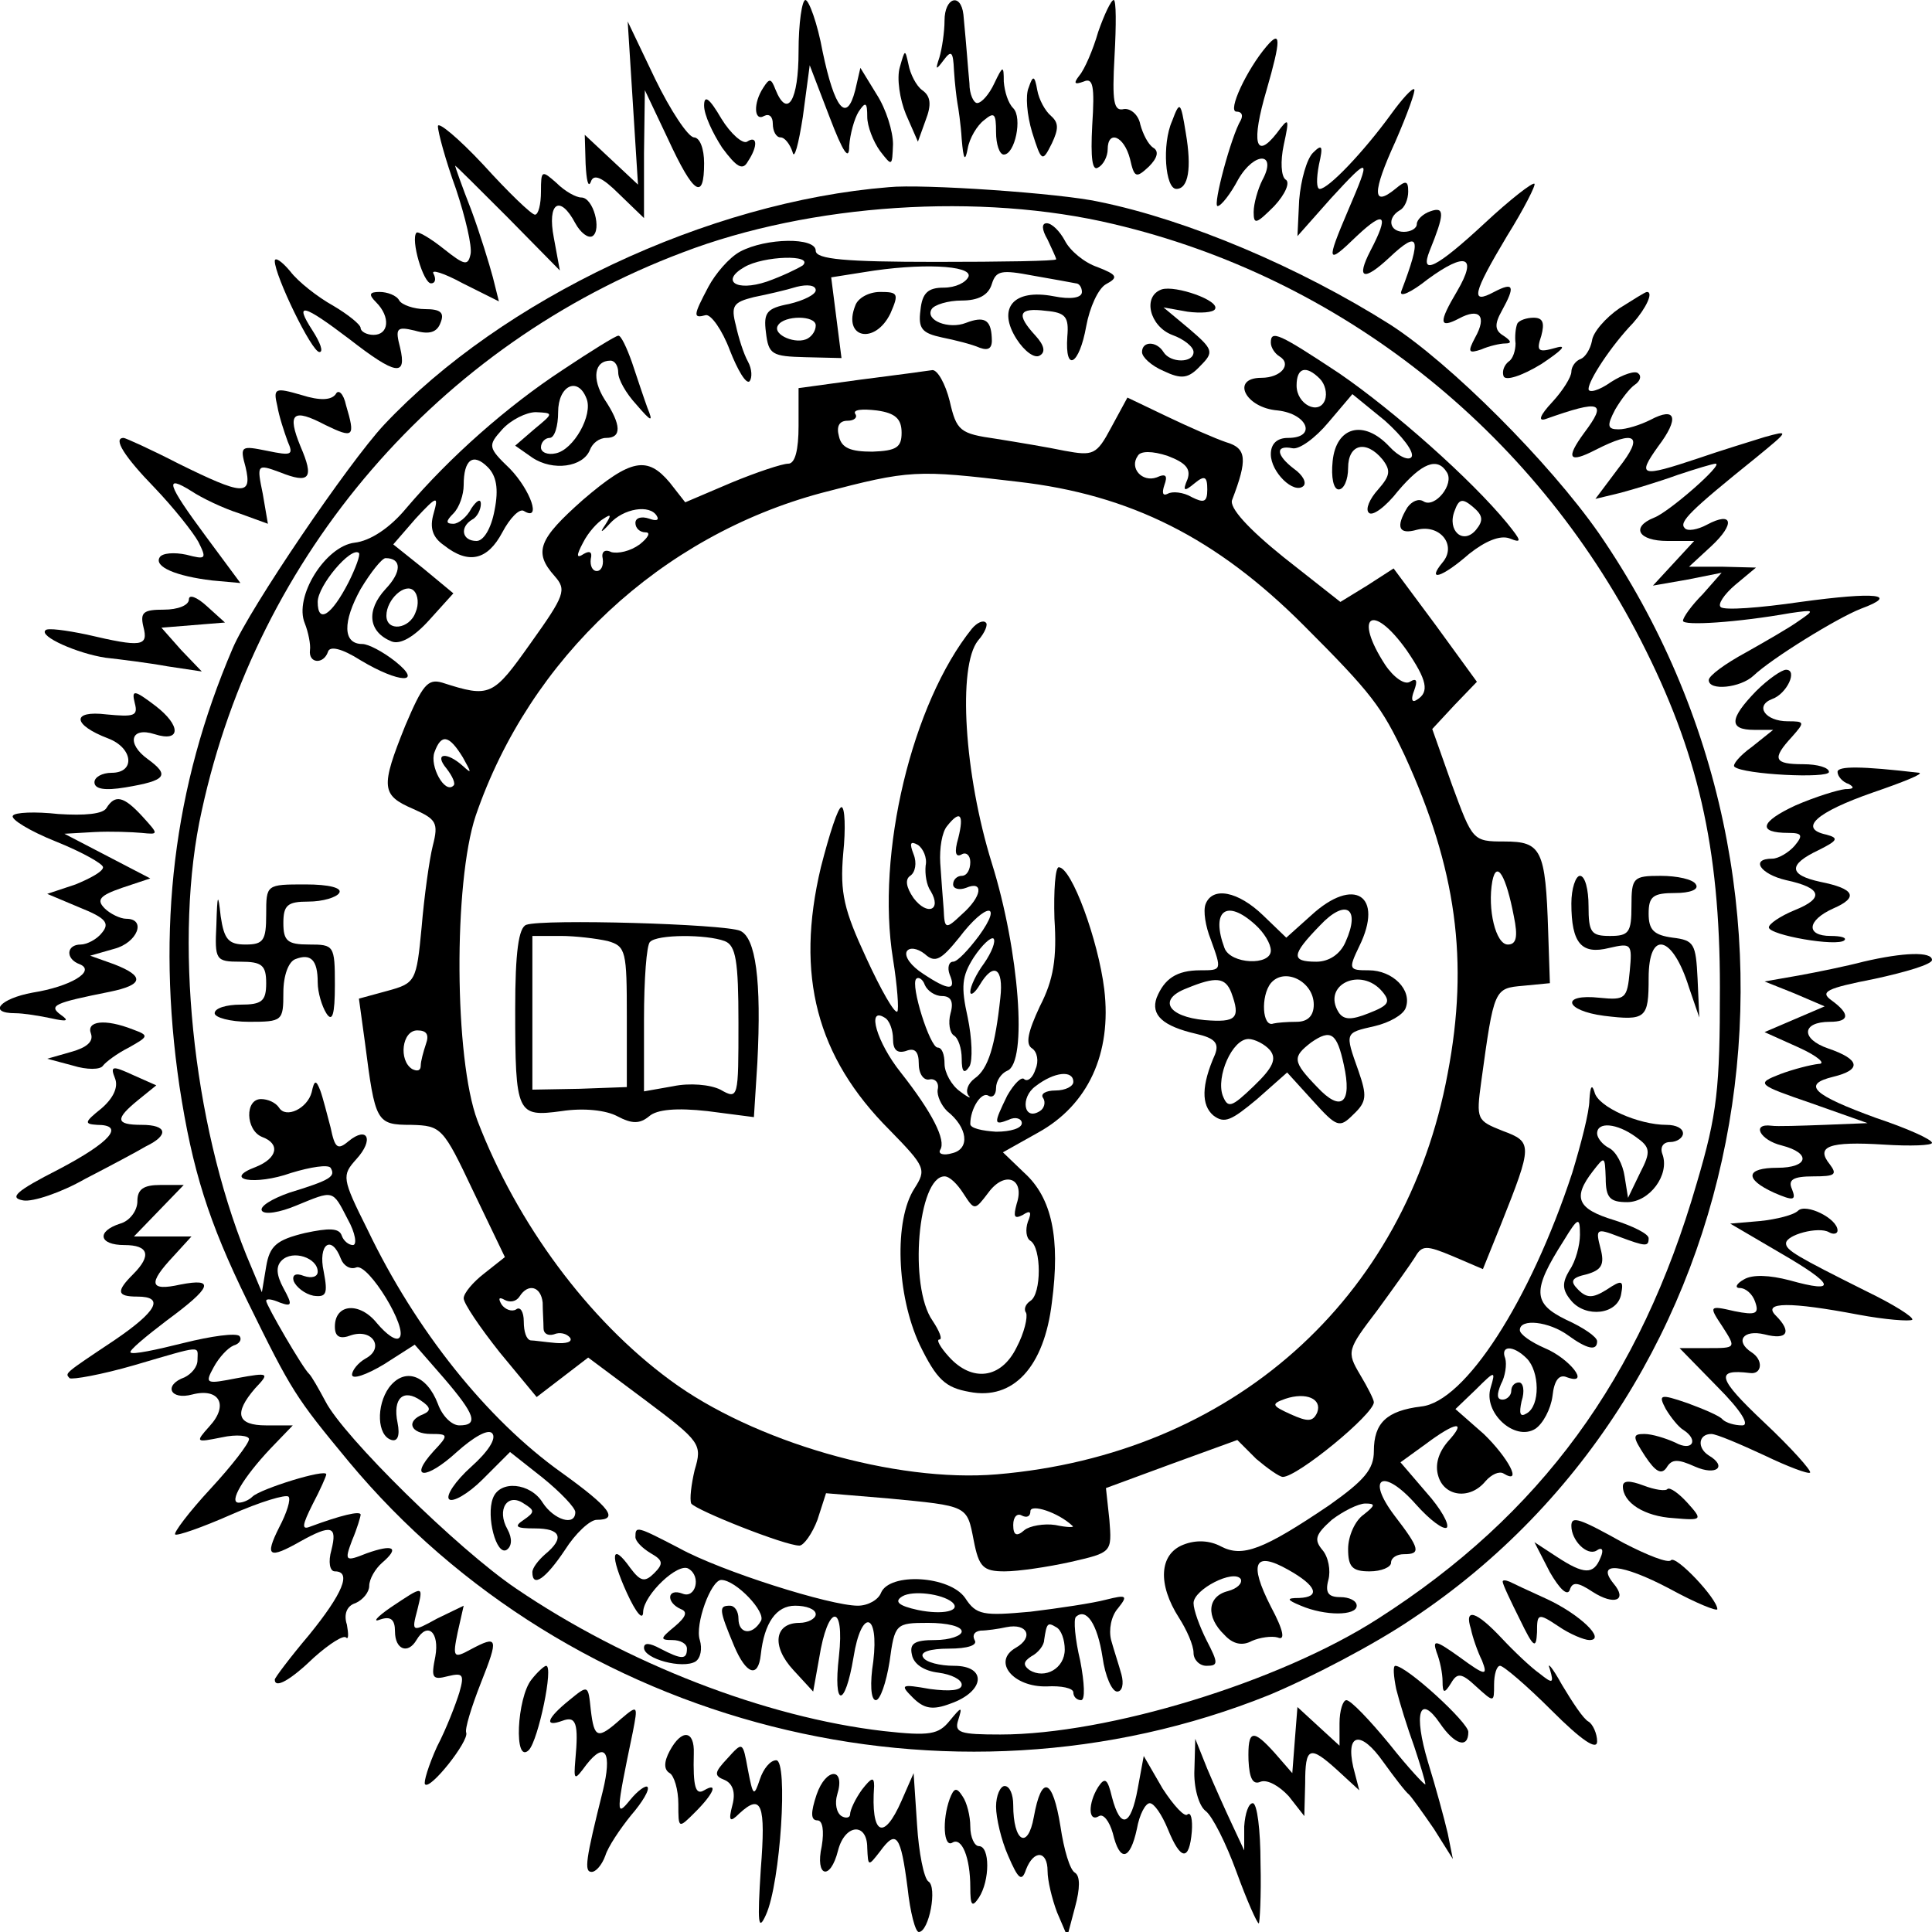 <?xml version="1.0" standalone="no"?>
<!DOCTYPE svg PUBLIC "-//W3C//DTD SVG 20010904//EN"
 "http://www.w3.org/TR/2001/REC-SVG-20010904/DTD/svg10.dtd">
<svg version="1.0" xmlns="http://www.w3.org/2000/svg"
 width="225pt" height="225pt" viewBox="0 0 225 225"
 preserveAspectRatio="xMidYMid meet">
<g transform="translate(0,225) scale(0.1,-0.1)"
fill="#000000" stroke="none">
<path d="M930 2190 c0 -57 -13 -79 -27 -44 -5 13 -7 13 -14 2 -12 -18 -11 -40
1 -33 6 3 10 -1 10 -9 0 -9 4 -16 9 -16 5 0 11 -8 14 -17 2 -10 7 9 12 41 l8
60 23 -60 c16 -42 23 -52 23 -34 1 14 6 32 11 40 8 12 10 11 10 -6 0 -11 7
-29 15 -40 14 -18 14 -18 15 8 0 15 -8 41 -19 58 l-19 31 -6 -26 c-10 -39 -24
-22 -38 45 -6 33 -16 60 -20 60 -4 0 -8 -27 -8 -60z"/>
<path d="M1100 2226 c0 -13 -3 -33 -6 -43 -5 -15 -4 -15 5 -3 9 12 11 10 12
-12 1 -16 3 -32 4 -38 1 -5 4 -25 5 -42 2 -24 4 -27 7 -11 2 12 11 27 19 33
12 10 14 8 14 -14 0 -14 4 -26 9 -26 13 0 22 43 11 54 -6 6 -10 19 -11 31 0
19 -1 19 -11 -2 -6 -13 -15 -23 -20 -23 -4 0 -9 10 -9 23 -2 21 -3 38 -7 80
-3 26 -22 20 -22 -7z"/>
<path d="M1279 2213 c-6 -21 -16 -44 -22 -51 -7 -9 -6 -11 5 -7 11 5 13 -5 10
-51 -2 -38 0 -54 7 -49 6 3 11 13 11 21 0 23 19 16 26 -11 5 -22 7 -23 22 -9
10 10 12 18 5 22 -6 4 -12 16 -15 27 -2 11 -11 19 -19 18 -12 -3 -14 8 -11 62
2 36 2 65 -1 65 -3 0 -11 -17 -18 -37z"/>
<path d="M737 2130 l6 -95 -31 29 -31 29 1 -34 c1 -19 3 -28 6 -21 3 10 13 6
33 -14 l29 -28 0 75 1 74 27 -57 c30 -65 42 -72 42 -28 0 17 -5 30 -12 30 -7
1 -27 31 -45 68 l-32 67 6 -95z"/>
<path d="M1475 2196 c-23 -27 -46 -76 -35 -76 6 0 8 -4 5 -10 -11 -18 -33
-100 -27 -100 4 0 15 14 24 31 19 33 46 32 28 -1 -5 -10 -10 -27 -10 -37 0
-15 3 -14 24 7 13 14 19 28 13 31 -5 4 -6 21 -2 40 7 32 6 33 -8 14 -25 -32
-30 -11 -12 50 17 59 17 71 0 51z"/>
<path d="M1048 2172 c-4 -13 0 -38 7 -55 l14 -32 9 25 c7 18 6 28 -4 35 -7 5
-14 19 -16 30 -4 18 -4 18 -10 -3z"/>
<path d="M1198 2148 c-4 -9 -2 -32 4 -52 11 -35 12 -35 23 -13 8 17 8 24 -1
32 -7 6 -14 19 -16 30 -3 17 -5 18 -10 3z"/>
<path d="M1620 2117 c-32 -44 -73 -87 -83 -87 -4 0 -4 12 -1 28 5 22 4 25 -7
14 -7 -7 -14 -31 -16 -55 l-2 -42 39 44 c46 50 47 49 20 -14 -26 -61 -25 -64
10 -30 33 31 38 25 16 -17 -17 -33 -8 -36 22 -8 35 33 38 24 14 -39 -3 -8 11
-2 31 14 44 32 58 27 34 -14 -22 -37 -21 -44 2 -32 24 13 33 3 19 -22 -9 -17
-8 -19 7 -14 9 4 22 7 28 7 8 0 7 3 -2 9 -10 6 -11 13 -2 29 16 29 14 34 -9
22 -28 -15 -25 -2 15 65 20 32 34 60 32 61 -2 2 -28 -18 -58 -46 -56 -52 -76
-62 -64 -32 17 42 18 52 1 46 -9 -3 -16 -10 -16 -15 0 -5 -7 -9 -15 -9 -17 0
-20 16 -5 25 6 3 10 13 10 22 0 13 -3 13 -15 3 -27 -22 -27 -4 0 55 14 32 24
60 22 61 -2 2 -14 -11 -27 -29z"/>
<path d="M820 2127 c0 -11 10 -32 21 -49 17 -23 24 -27 30 -16 12 18 11 31 -1
23 -5 -3 -19 9 -30 27 -14 24 -20 28 -20 15z"/>
<path d="M1365 2109 c-12 -27 -8 -79 5 -79 14 0 18 24 11 65 -6 37 -7 38 -16
14z"/>
<path d="M510 2103 c0 -7 9 -40 21 -73 11 -33 19 -67 17 -76 -3 -14 -7 -13
-31 6 -15 12 -30 21 -32 19 -7 -8 8 -59 17 -59 5 0 6 5 3 11 -4 6 12 1 34 -11
l42 -21 -7 28 c-4 15 -15 51 -25 78 -11 28 -19 51 -19 52 0 1 27 -26 61 -60
l61 -62 -7 38 c-8 41 7 51 25 17 6 -11 15 -18 20 -15 11 7 1 45 -13 45 -6 0
-19 7 -29 17 -17 15 -18 15 -18 -10 0 -15 -3 -27 -7 -27 -4 0 -31 26 -60 58
-29 31 -53 51 -53 45z"/>
<path d="M1035 2032 c-211 -17 -450 -130 -588 -277 -41 -44 -156 -213 -176
-260 -69 -161 -89 -326 -62 -510 15 -98 34 -158 79 -250 52 -106 56 -112 118
-187 258 -310 699 -422 1072 -272 48 20 123 59 167 89 406 270 505 846 217
1264 -58 83 -173 198 -243 243 -106 67 -236 122 -339 143 -45 10 -206 21 -245
17z m262 -43 c263 -62 488 -239 614 -485 66 -129 92 -240 92 -404 0 -118 -3
-147 -27 -228 -66 -228 -182 -386 -371 -507 -115 -74 -315 -135 -440 -135 -47
0 -54 2 -49 17 5 16 4 16 -10 -1 -13 -16 -23 -18 -77 -12 -138 16 -300 79
-428 166 -68 46 -201 177 -222 218 -8 15 -16 29 -19 32 -7 6 -50 80 -50 85 0
3 7 2 16 -2 14 -5 15 -3 4 17 -8 15 -9 25 -2 32 13 13 42 3 42 -13 0 -6 -7 -8
-16 -5 -10 4 -14 1 -12 -6 3 -7 13 -15 23 -17 15 -2 17 2 12 28 -7 32 9 44 20
15 3 -8 11 -13 18 -10 14 5 61 -72 50 -82 -4 -4 -15 4 -26 17 -20 25 -49 23
-49 -4 0 -12 6 -15 19 -10 25 8 39 -15 17 -27 -9 -5 -16 -14 -16 -19 0 -6 17
0 37 12 l36 23 34 -39 c36 -42 41 -55 18 -55 -9 0 -20 11 -25 25 -13 34 -39
43 -57 19 -15 -21 -14 -56 3 -61 7 -2 10 5 7 20 -6 29 7 40 27 26 12 -8 12
-12 3 -16 -21 -8 -15 -23 9 -23 20 0 21 -1 3 -20 -30 -33 -9 -34 27 -1 19 17
36 27 41 22 6 -6 -5 -22 -24 -39 -19 -17 -30 -34 -26 -38 4 -4 22 6 39 23 l32
32 38 -30 c21 -17 38 -35 38 -40 0 -17 -25 -9 -38 11 -14 23 -50 27 -58 5 -8
-21 4 -67 16 -60 6 4 7 13 1 24 -13 23 0 43 19 30 13 -8 13 -10 0 -19 -12 -8
-9 -10 13 -10 30 0 35 -11 12 -30 -8 -7 -15 -16 -15 -21 0 -19 16 -7 38 26 12
19 29 35 37 35 26 0 16 14 -41 55 -87 62 -170 166 -226 283 -30 60 -30 63 -13
82 21 23 13 39 -9 21 -13 -11 -16 -8 -21 16 -4 15 -9 35 -12 43 -5 13 -7 12
-10 -2 -5 -19 -30 -31 -38 -18 -4 6 -13 10 -21 10 -19 0 -18 -36 1 -44 22 -8
18 -25 -7 -35 -40 -15 -1 -22 41 -7 23 7 43 10 46 6 6 -10 1 -14 -48 -29 -20
-7 -35 -16 -32 -21 3 -5 21 -2 40 6 44 18 42 19 60 -16 9 -16 11 -30 6 -30 -5
0 -11 5 -13 11 -3 9 -15 9 -43 3 -33 -8 -41 -15 -45 -39 l-5 -30 -18 43 c-63
156 -85 371 -52 518 65 299 276 543 560 650 149 57 347 70 502 33z"/>
<path d="M1220 1971 c5 -11 10 -21 10 -23 0 -2 -63 -3 -140 -3 -105 0 -140 3
-140 13 0 16 -58 15 -88 -1 -13 -7 -29 -26 -37 -41 -18 -34 -18 -37 -3 -33 6
1 19 -17 28 -41 9 -23 19 -40 23 -36 3 4 3 14 -2 23 -5 9 -11 28 -14 42 -6 23
-3 27 21 33 15 3 37 8 50 12 12 3 22 2 22 -4 0 -5 -14 -12 -31 -16 -26 -5 -30
-10 -27 -33 3 -26 7 -28 46 -29 l42 -1 -6 47 -6 47 38 6 c66 11 126 8 122 -5
-3 -7 -15 -13 -29 -13 -18 0 -25 -6 -27 -26 -3 -22 2 -27 25 -32 15 -3 35 -8
44 -12 11 -4 15 0 14 12 -1 21 -9 25 -30 17 -20 -8 -48 3 -40 16 3 5 19 10 35
10 19 0 31 6 35 19 5 16 11 17 48 10 23 -4 45 -8 50 -9 4 0 7 -5 7 -10 0 -7
-13 -9 -33 -5 -47 9 -66 -14 -43 -50 9 -14 21 -23 27 -19 7 4 5 12 -5 23 -23
25 -20 33 12 29 23 -2 27 -7 25 -30 -3 -43 14 -33 22 12 4 22 14 44 23 49 15
8 13 11 -10 20 -15 5 -32 19 -38 31 -6 11 -15 20 -21 20 -6 0 -6 -7 1 -19z
m-285 -30 c-6 -4 -25 -13 -42 -19 -36 -12 -54 1 -26 17 22 13 81 15 68 2z m15
-70 c0 -6 -4 -12 -9 -15 -13 -8 -42 4 -35 15 7 12 44 12 44 0z"/>
<path d="M1353 1913 c-23 -8 -14 -43 12 -53 14 -5 25 -14 25 -20 0 -13 -27
-13 -35 0 -8 13 -25 13 -25 0 0 -6 11 -16 25 -22 21 -10 29 -9 43 6 16 16 15
19 -13 43 l-30 25 28 -5 c15 -2 30 -1 32 3 6 10 -46 28 -62 23z"/>
<path d="M996 1894 c-15 -38 23 -46 41 -9 10 23 9 25 -12 25 -13 0 -26 -7 -29
-16z"/>
<path d="M655 1819 c-64 -42 -131 -101 -182 -161 -19 -23 -42 -38 -60 -40 -34
-4 -71 -63 -58 -94 4 -10 7 -25 6 -31 -2 -16 16 -17 21 -2 2 7 16 4 38 -10 45
-27 74 -28 40 -1 -14 11 -31 20 -38 20 -23 0 -23 26 -2 64 12 20 25 36 29 36
19 0 19 -16 0 -36 -23 -25 -20 -50 7 -61 10 -4 26 5 44 25 l28 31 -35 29 -35
28 26 30 c25 27 27 27 21 6 -5 -17 -1 -28 12 -37 29 -23 51 -17 68 15 9 17 20
28 25 25 21 -13 8 24 -16 49 -26 25 -26 27 -9 46 10 11 28 20 39 20 21 -1 21
-1 -2 -20 l-22 -19 20 -14 c24 -16 59 -11 67 9 3 8 11 14 19 14 18 0 18 15 -2
45 -15 24 -12 45 7 45 5 0 9 -6 9 -14 0 -8 9 -24 21 -37 18 -21 20 -21 13 -4
-4 11 -12 35 -18 53 -6 17 -13 32 -16 31 -3 0 -32 -18 -65 -40z m28 -33 c8
-19 -15 -60 -36 -64 -9 -2 -17 1 -17 7 0 6 5 11 10 11 6 0 10 14 10 30 0 31
23 42 33 16z m-107 -130 c-4 -22 -13 -36 -21 -36 -17 0 -20 16 -5 25 6 3 10
12 10 18 0 7 -5 4 -11 -5 -5 -10 -15 -18 -21 -18 -9 0 -9 3 0 12 7 7 12 22 12
33 0 30 11 38 28 21 10 -10 13 -25 8 -50z m-170 -84 c-20 -39 -36 -49 -36 -23
0 19 39 65 48 57 2 -2 -4 -18 -12 -34z m78 -35 c-7 -20 -34 -23 -34 -4 0 19
22 39 32 29 5 -5 6 -16 2 -25z"/>
<path d="M1480 1851 c0 -6 5 -13 10 -16 15 -9 2 -25 -21 -25 -36 0 -19 -35 19
-38 35 -4 46 -32 12 -32 -13 0 -20 -7 -20 -19 0 -21 27 -47 38 -37 4 4 -1 13
-11 20 -21 16 -22 28 -2 24 8 -2 27 12 42 30 l28 33 38 -31 c20 -18 34 -36 31
-42 -3 -5 -15 0 -26 12 -30 32 -62 23 -66 -17 -2 -19 1 -33 7 -33 6 0 11 11
11 25 0 28 21 33 40 10 10 -13 9 -19 -5 -35 -10 -11 -15 -23 -11 -27 4 -5 20
7 34 25 28 33 46 40 57 22 9 -14 -14 -42 -27 -34 -6 4 -14 0 -19 -7 -14 -23
-10 -32 11 -26 27 7 47 -18 30 -38 -19 -23 -1 -18 31 10 19 15 36 22 47 18 15
-6 14 -3 -3 18 -42 51 -131 130 -195 174 -71 47 -80 51 -80 36z m57 -42 c6 -6
9 -17 6 -25 -7 -18 -33 -5 -33 17 0 21 11 24 27 8z m182 -176 c-15 -18 -34 -1
-25 22 5 14 9 15 21 5 12 -10 13 -16 4 -27z"/>
<path d="M1003 1808 l-73 -10 0 -44 c0 -28 -4 -44 -12 -44 -7 0 -37 -10 -66
-22 l-54 -23 -18 23 c-26 31 -45 28 -101 -20 -52 -46 -58 -61 -33 -89 14 -16
12 -22 -28 -78 -44 -62 -47 -64 -103 -46 -17 5 -23 -3 -43 -50 -29 -72 -28
-81 9 -97 27 -12 30 -16 23 -43 -4 -16 -10 -59 -13 -95 -6 -63 -7 -65 -40 -74
l-33 -9 7 -51 c12 -93 13 -96 54 -96 35 -1 37 -3 72 -77 l37 -77 -24 -19 c-13
-10 -24 -23 -24 -29 0 -6 19 -34 42 -63 l43 -52 30 23 30 23 67 -50 c64 -48
66 -51 57 -81 -4 -17 -6 -34 -4 -39 6 -8 109 -49 126 -49 5 0 15 14 21 30 l10
31 72 -6 c94 -9 92 -8 100 -49 6 -31 11 -36 36 -36 16 0 50 5 77 11 48 11 48
11 45 49 l-4 37 76 28 77 28 22 -22 c13 -11 27 -21 31 -21 17 0 106 73 106 87
0 3 -7 17 -16 32 -16 27 -15 29 20 75 19 26 39 54 44 62 8 14 13 14 44 1 l35
-15 21 52 c37 93 37 96 2 109 -30 12 -31 13 -25 57 15 109 15 109 49 112 l31
3 -2 60 c-3 96 -8 105 -51 105 -37 0 -37 1 -61 66 l-23 65 26 28 26 27 -48 66
-49 66 -31 -20 -31 -19 -66 52 c-41 33 -64 58 -60 67 18 47 17 60 -7 67 -12 4
-44 18 -69 30 l-46 22 -19 -35 c-17 -32 -21 -33 -54 -27 -19 4 -55 10 -80 14
-42 6 -46 9 -54 44 -5 20 -14 36 -20 36 -6 -1 -44 -6 -83 -11z m47 -62 c0 -17
-6 -21 -34 -22 -25 0 -36 4 -39 18 -3 11 0 18 10 18 8 0 12 4 9 8 -3 5 8 6 25
4 22 -3 29 -10 29 -26z m333 -54 c-6 -14 -4 -15 8 -5 12 10 15 8 15 -7 0 -15
-4 -16 -18 -9 -10 6 -23 7 -28 4 -6 -3 -7 1 -4 10 4 11 2 14 -9 9 -17 -6 -32
11 -22 25 3 6 17 6 35 0 21 -8 27 -15 23 -27z m-198 -3 c132 -15 232 -66 333
-167 80 -80 91 -95 118 -152 60 -131 75 -239 50 -370 -49 -264 -252 -444 -525
-467 -118 -10 -284 38 -381 110 -95 70 -178 182 -224 302 -27 72 -28 277 -2
355 63 184 216 326 403 376 103 27 110 27 228 13z m-420 -40 c3 -5 -1 -6 -9
-3 -9 3 -16 1 -16 -5 0 -6 5 -11 12 -11 6 0 3 -6 -7 -14 -11 -8 -25 -11 -33
-9 -8 4 -12 0 -10 -8 1 -8 -2 -14 -7 -14 -5 0 -8 6 -7 14 2 8 -1 10 -8 6 -9
-6 -9 -2 -1 13 6 12 17 24 24 28 9 6 9 4 2 -7 -7 -10 -5 -10 5 1 16 18 47 23
55 9z m873 -156 c24 -35 27 -49 12 -58 -6 -4 -7 1 -3 11 4 11 3 15 -5 10 -6
-4 -19 5 -29 20 -37 57 -15 73 25 17z m-1099 -125 c10 -18 11 -20 0 -10 -19
17 -34 15 -19 -3 7 -9 11 -18 8 -20 -10 -10 -28 23 -22 39 8 22 17 20 33 -6z
m1224 -185 c5 -24 3 -33 -7 -33 -14 0 -24 41 -18 74 5 25 16 6 25 -41z m-1267
-149 c-3 -9 -6 -20 -6 -25 0 -6 -4 -7 -10 -4 -16 10 -12 45 6 45 11 0 14 -5
10 -16z m136 -301 c0 -10 1 -23 1 -30 0 -6 5 -9 12 -7 7 3 15 1 19 -4 3 -5 -5
-7 -17 -6 -12 1 -25 3 -29 3 -5 1 -8 10 -8 22 0 11 -4 18 -9 14 -5 -3 -13 0
-17 6 -4 7 -3 9 4 5 6 -3 13 -2 17 4 10 16 25 12 27 -7z m902 -128 c-5 -11
-11 -11 -31 -2 -22 10 -23 12 -6 18 24 8 43 0 37 -16z m-285 -132 c3 -2 -6 -2
-20 1 -13 2 -30 -1 -36 -6 -9 -8 -13 -6 -13 6 0 10 5 14 10 11 6 -3 10 -1 10
5 0 9 32 -1 49 -17z"/>
<path d="M1132 1518 c-70 -87 -112 -262 -92 -385 5 -31 7 -59 5 -61 -3 -3 -19
25 -36 62 -26 56 -31 76 -27 122 3 29 2 54 -2 54 -4 0 -14 -31 -24 -70 -30
-126 -5 -221 80 -306 42 -43 43 -46 29 -68 -24 -37 -21 -124 6 -182 20 -41 30
-50 58 -55 51 -10 87 29 96 104 10 75 0 122 -32 151 l-25 24 41 23 c58 32 86
92 77 167 -7 57 -38 142 -53 142 -4 0 -6 -27 -5 -60 3 -46 -1 -71 -17 -102
-14 -30 -17 -44 -9 -49 6 -4 8 -15 4 -24 -3 -10 -9 -15 -13 -12 -3 4 -12 -5
-20 -19 -16 -33 -16 -35 2 -28 8 4 15 1 15 -4 0 -6 -13 -10 -30 -10 -16 1 -30
4 -30 9 0 18 13 38 21 33 5 -3 9 1 9 9 0 8 6 17 13 20 24 9 14 140 -18 242
-32 103 -40 229 -16 259 8 9 12 19 9 21 -3 3 -10 0 -16 -7z m-16 -244 c-5 -17
-3 -23 4 -19 5 3 10 -1 10 -9 0 -9 -4 -16 -10 -16 -5 0 -10 -4 -10 -10 0 -5 7
-7 15 -4 21 9 19 -10 -5 -31 -19 -18 -20 -17 -21 6 -1 13 -3 38 -4 54 -1 17 2
36 8 43 15 19 20 14 13 -14z m-38 -32 c-1 -10 1 -23 6 -30 13 -22 -4 -29 -20
-8 -9 13 -10 22 -4 26 6 4 8 15 4 25 -5 13 -4 16 5 11 6 -4 11 -15 9 -24z m62
-82 c-12 -16 -25 -30 -30 -30 -5 0 -7 -7 -4 -15 8 -19 -1 -19 -31 1 -14 9 -22
20 -19 26 3 5 12 4 21 -3 12 -11 19 -7 40 19 31 41 52 42 23 2z m6 -32 c-9
-12 -16 -27 -16 -33 0 -5 5 -2 11 8 16 27 28 20 24 -15 -6 -56 -14 -83 -30
-94 -8 -6 -11 -15 -7 -20 4 -4 -1 -2 -10 5 -10 7 -18 22 -18 32 0 11 -3 19 -8
19 -9 0 -32 73 -25 80 3 3 8 -1 10 -7 3 -7 12 -13 20 -13 10 0 14 -6 10 -20
-3 -11 -1 -23 4 -26 5 -3 9 -15 9 -27 0 -16 3 -18 9 -9 4 7 3 33 -2 57 -8 36
-7 48 7 70 10 15 20 24 23 22 3 -3 -2 -16 -11 -29z m-106 -88 c0 -13 5 -17 15
-14 10 4 15 0 15 -15 0 -12 6 -20 13 -18 6 1 11 -4 9 -12 -1 -7 4 -18 11 -25
24 -19 27 -44 6 -49 -10 -3 -17 -1 -14 4 7 11 -9 43 -46 90 -28 35 -40 77 -19
64 6 -3 10 -15 10 -25z m210 -50 c0 -5 -9 -10 -21 -10 -11 0 -18 -4 -14 -9 3
-5 1 -12 -4 -15 -19 -12 -23 16 -5 29 22 17 44 19 44 5z m-128 -130 c13 -20
13 -20 29 1 19 26 43 17 33 -13 -4 -15 -3 -18 7 -13 9 6 11 4 6 -8 -3 -9 -2
-19 3 -22 13 -8 13 -62 0 -70 -6 -4 -8 -10 -5 -14 2 -5 -2 -23 -11 -40 -18
-37 -52 -41 -79 -11 -10 11 -15 20 -11 20 4 0 0 10 -8 22 -28 40 -17 168 14
168 6 0 15 -9 22 -20z"/>
<path d="M1404 1197 c-3 -8 0 -26 6 -41 13 -36 13 -36 -12 -36 -28 0 -42 -10
-51 -32 -7 -20 7 -33 46 -42 22 -5 27 -11 22 -24 -16 -36 -16 -59 -2 -71 13
-10 21 -6 51 19 l35 31 30 -33 c28 -31 31 -32 47 -16 16 15 16 22 6 51 -16 45
-16 44 19 52 17 4 33 13 36 21 8 21 -15 44 -43 44 -23 0 -24 1 -11 28 29 59
-6 82 -56 36 l-29 -26 -27 26 c-29 28 -59 34 -67 13z m163 -44 c-6 -14 -19
-23 -34 -23 -30 0 -29 8 4 42 30 32 48 21 30 -19z m-105 20 c10 -9 18 -22 18
-30 0 -18 -47 -16 -54 3 -16 43 2 58 36 27z m68 -93 c0 -13 -7 -20 -20 -20
-11 0 -23 -1 -27 -2 -13 -5 -15 32 -3 47 16 19 50 2 50 -25z m-96 14 c11 -30
6 -35 -31 -32 -43 4 -55 24 -21 37 34 14 45 13 52 -5z m176 1 c10 -12 7 -16
-16 -25 -20 -8 -29 -8 -35 1 -20 32 26 54 51 24z m-45 -85 c10 -45 -3 -56 -31
-26 -29 30 -29 35 -7 52 23 16 30 11 38 -26z m-86 17 c8 -10 4 -20 -19 -42
-26 -25 -30 -26 -36 -11 -8 22 11 66 30 66 7 0 19 -6 25 -13z"/>
<path d="M613 1173 c-9 -3 -13 -32 -13 -98 0 -123 2 -126 54 -119 26 4 52 1
65 -6 17 -9 26 -9 37 0 9 8 32 10 68 6 l54 -7 4 63 c5 97 -2 146 -20 154 -19
8 -229 14 -249 7z m95 -19 c21 -6 22 -12 22 -88 l0 -82 -55 -2 -55 -1 0 89 0
90 33 0 c17 0 42 -3 55 -6z m136 0 c13 -5 16 -23 16 -95 0 -88 0 -90 -21 -78
-12 6 -36 8 -55 4 l-34 -6 0 84 c0 46 3 87 7 90 8 9 66 9 87 1z"/>
<path d="M1830 1198 c0 -47 12 -60 44 -52 26 6 27 5 24 -27 -3 -32 -5 -34 -35
-31 -46 5 -41 -15 5 -21 49 -6 52 -3 52 44 0 57 28 50 47 -11 l12 -35 -2 45
c-2 41 -4 45 -29 48 -22 3 -28 9 -28 28 0 20 5 24 31 24 17 0 28 4 24 10 -3 6
-22 10 -41 10 -32 0 -34 -2 -34 -35 0 -31 -3 -35 -25 -35 -22 0 -25 4 -25 35
0 19 -4 35 -10 35 -5 0 -10 -15 -10 -32z"/>
<path d="M310 1185 c0 -30 -3 -35 -24 -35 -20 0 -25 6 -29 33 -3 28 -4 26 -5
-10 -2 -41 -1 -43 28 -43 25 0 30 -4 30 -25 0 -21 -5 -25 -30 -25 -16 0 -30
-4 -30 -10 0 -5 18 -10 40 -10 39 0 40 1 40 34 0 20 6 36 14 39 18 7 26 -1 26
-27 0 -12 5 -28 10 -36 7 -11 10 -2 10 33 0 46 -1 47 -30 47 -25 0 -30 4 -30
25 0 21 5 25 29 25 17 0 33 5 36 10 4 6 -12 10 -39 10 -46 0 -46 0 -46 -35z"/>
<path d="M1851 969 c0 -14 -10 -52 -20 -85 -49 -149 -125 -267 -176 -272 -40
-5 -55 -19 -55 -52 0 -21 -11 -34 -52 -63 -77 -52 -101 -61 -126 -48 -13 7
-29 8 -44 2 -28 -11 -30 -46 -5 -85 9 -14 17 -32 17 -41 0 -8 7 -15 15 -15 14
0 14 3 0 30 -8 16 -15 35 -15 43 0 16 47 40 55 28 2 -5 -4 -11 -15 -14 -24 -6
-26 -30 -4 -51 10 -11 21 -13 32 -7 9 4 23 6 30 4 9 -4 7 8 -8 36 -26 51 -19
65 20 43 34 -19 38 -32 13 -33 -15 0 -15 -2 2 -9 28 -12 65 -12 65 0 0 6 -9
10 -19 10 -14 0 -18 5 -14 20 3 11 0 27 -7 35 -10 12 -8 18 11 35 13 10 31 19
39 19 12 0 12 -2 -2 -13 -10 -7 -18 -25 -18 -40 0 -21 5 -26 25 -26 14 0 25 5
25 10 0 6 7 10 15 10 20 0 19 6 -11 45 -34 45 -13 56 25 13 16 -18 32 -30 36
-27 3 4 -7 22 -24 41 l-30 35 29 21 c36 27 49 28 26 3 -11 -13 -15 -27 -11
-40 7 -24 37 -28 55 -6 7 8 16 12 21 9 23 -14 5 19 -23 46 l-33 29 24 23 c22
22 23 22 17 2 -9 -29 28 -63 52 -48 9 6 18 23 20 38 2 19 8 26 17 22 28 -10 3
22 -26 34 -16 7 -29 16 -29 21 0 14 34 10 56 -6 22 -16 34 -19 34 -7 0 5 -16
16 -36 25 -39 19 -40 34 -3 92 17 28 19 28 19 7 0 -12 -5 -31 -12 -41 -9 -15
-9 -23 2 -36 17 -20 54 -16 58 8 3 16 1 17 -17 5 -16 -10 -23 -10 -33 0 -10
10 -8 14 10 18 17 5 21 11 16 30 -6 23 -5 24 21 14 32 -12 35 -12 35 -2 0 5
-18 14 -40 21 -43 13 -49 26 -25 57 14 18 14 18 15 -8 0 -23 5 -28 25 -28 26
0 50 32 41 56 -3 8 1 14 9 14 8 0 15 5 15 10 0 6 -8 10 -19 10 -33 0 -80 21
-84 38 -3 10 -5 7 -6 -9z m54 -43 c17 -12 18 -17 5 -42 l-14 -29 -4 25 c-2 14
-10 29 -18 33 -8 4 -14 12 -14 17 0 14 23 12 45 -4z m-127 -258 c15 -15 16
-55 0 -64 -8 -5 -9 0 -6 14 4 12 2 22 -3 22 -5 0 -9 -4 -9 -10 0 -5 -5 -10
-10 -10 -7 0 -7 6 -2 18 5 9 7 23 5 30 -6 15 9 16 25 0z"/>
<path d="M740 460 c0 -5 8 -13 18 -19 14 -8 15 -12 4 -23 -11 -11 -16 -10 -28
6 -22 31 -24 15 -4 -29 11 -24 19 -33 19 -22 1 20 41 58 53 50 15 -9 8 -35 -7
-29 -18 7 -20 -10 -2 -18 8 -3 6 -9 -7 -20 -17 -14 -18 -16 -3 -16 9 0 17 -4
17 -10 0 -13 -6 -13 -31 0 -13 7 -19 7 -19 1 0 -13 45 -25 60 -16 6 4 8 15 5
25 -6 18 13 70 25 70 17 0 53 -38 46 -48 -10 -17 -26 -15 -26 3 0 8 -4 15 -10
15 -13 0 -13 -4 5 -47 14 -33 28 -38 31 -10 4 37 18 57 40 57 13 0 24 -4 24
-10 0 -5 -9 -10 -19 -10 -29 0 -33 -27 -7 -55 l23 -25 7 39 c10 63 30 65 23 2
-7 -60 7 -61 17 -1 9 57 30 53 23 -5 -4 -25 -3 -45 3 -45 5 0 12 20 16 45 6
44 7 45 45 45 22 0 39 -4 39 -10 0 -5 -14 -10 -31 -10 -24 0 -30 -4 -27 -17 2
-11 14 -19 31 -21 15 -2 27 -8 27 -14 0 -7 -14 -8 -37 -5 -34 6 -35 5 -20 -10
13 -13 23 -15 44 -7 40 14 43 44 4 44 -16 0 -33 4 -36 10 -4 6 8 10 30 10 22
0 34 4 30 10 -3 6 0 10 7 11 7 0 21 2 30 4 25 5 32 -12 11 -24 -28 -16 -3 -46
36 -45 17 1 31 -2 31 -7 0 -5 4 -9 9 -9 5 0 4 20 -1 46 -6 25 -8 48 -5 51 12
11 25 -8 31 -47 3 -22 11 -40 17 -40 6 0 8 9 5 20 -3 11 -9 29 -12 40 -3 12 0
28 8 37 12 15 10 16 -14 10 -15 -4 -55 -10 -88 -14 -55 -5 -63 -4 -76 16 -18
26 -88 30 -98 6 -3 -8 -15 -15 -27 -15 -32 0 -159 40 -208 67 -50 26 -51 26
-51 13z m369 -76 c11 -10 -11 -15 -40 -9 -23 5 -28 10 -18 16 12 7 46 3 58 -7z
m131 -55 c0 -22 -23 -35 -41 -24 -8 6 -7 10 2 16 8 4 15 13 15 19 3 20 4 21
14 15 6 -3 10 -15 10 -26z"/>
<path d="M320 1946 c0 -17 43 -106 52 -106 5 0 1 11 -8 25 -22 34 -11 31 43
-10 54 -42 67 -44 59 -10 -6 23 -4 25 17 20 17 -5 26 -2 30 9 5 12 0 16 -18
16 -13 0 -27 5 -30 10 -3 6 -14 10 -23 10 -12 0 -13 -3 -4 -12 17 -17 15 -38
-3 -38 -8 0 -15 4 -15 8 0 4 -15 16 -32 26 -18 10 -41 28 -50 40 -10 12 -18
17 -18 12z"/>
<path d="M1886 1891 c-16 -11 -31 -28 -32 -38 -2 -10 -8 -19 -13 -21 -6 -2
-11 -9 -11 -15 0 -6 -10 -22 -22 -35 -15 -16 -17 -23 -8 -20 65 23 72 20 45
-16 -22 -30 -18 -36 13 -20 47 24 57 17 27 -21 l-27 -36 29 7 c15 4 45 13 67
21 21 7 41 13 44 13 10 0 -55 -57 -72 -63 -27 -11 -18 -27 16 -27 l31 0 -24
-26 -24 -26 40 7 40 8 -22 -25 c-13 -13 -23 -27 -23 -31 0 -6 63 -2 125 9 28
4 29 4 10 -9 -11 -8 -39 -24 -62 -37 -24 -13 -43 -27 -43 -32 0 -13 37 -9 52
5 21 20 97 67 125 78 46 17 18 20 -70 8 -48 -7 -89 -10 -93 -6 -4 3 4 15 17
26 l24 20 -39 1 -39 0 26 24 c28 26 25 41 -5 25 -11 -6 -23 -8 -26 -4 -7 7 6
20 83 82 39 32 39 32 10 24 -16 -5 -52 -16 -78 -25 -66 -22 -71 -21 -46 14 25
33 21 47 -9 31 -12 -6 -28 -11 -37 -11 -13 0 -14 4 -4 23 7 12 17 25 23 29 6
4 8 10 4 13 -3 4 -18 -1 -32 -10 -14 -10 -26 -13 -26 -8 0 10 26 50 52 77 15
17 24 36 16 36 -2 0 -16 -9 -32 -19z"/>
<path d="M1767 1873 c-2 -5 -3 -15 -2 -23 0 -8 -3 -18 -8 -21 -5 -4 -8 -11 -6
-17 2 -6 21 0 44 14 24 16 31 23 17 19 -21 -6 -23 -4 -17 14 4 15 2 21 -9 21
-8 0 -17 -3 -19 -7z"/>
<path d="M323 1777 c2 -12 8 -30 12 -41 7 -16 5 -17 -24 -11 -30 6 -32 6 -25
-19 8 -34 -3 -33 -78 4 -33 17 -62 30 -64 30 -13 0 1 -22 36 -58 22 -23 45
-52 51 -63 10 -20 9 -21 -14 -15 -14 3 -28 2 -31 -3 -7 -11 19 -22 61 -27 l33
-3 -40 54 c-46 62 -49 73 -17 53 12 -8 37 -20 56 -26 l33 -12 -6 35 c-7 34 -7
35 20 25 35 -14 40 -7 24 30 -16 39 -9 45 29 25 33 -16 35 -14 24 23 -3 14 -9
19 -12 13 -5 -7 -18 -8 -40 -1 -31 9 -33 8 -28 -13z"/>
<path d="M220 1552 c0 -7 -13 -12 -29 -12 -24 0 -28 -3 -24 -20 6 -23 -2 -24
-66 -9 -24 5 -46 8 -48 5 -8 -7 37 -27 70 -32 18 -2 50 -6 72 -10 l40 -6 -24
25 -23 26 37 3 37 3 -21 19 c-12 11 -21 14 -21 8z"/>
<path d="M2045 1445 c-31 -32 -32 -45 -2 -45 l22 0 -25 -20 c-14 -10 -23 -21
-20 -23 10 -9 110 -14 110 -6 0 5 -13 9 -30 9 -34 0 -37 6 -13 32 15 17 15 18
-5 18 -26 0 -39 18 -18 26 17 6 30 34 16 34 -5 0 -21 -11 -35 -25z"/>
<path d="M157 1431 c4 -15 -1 -16 -33 -13 -41 5 -40 -12 2 -28 29 -11 32 -40
4 -40 -11 0 -20 -5 -20 -11 0 -8 12 -10 36 -6 48 8 52 14 26 33 -25 18 -20 38
8 29 31 -10 31 10 1 33 -25 19 -28 19 -24 3z"/>
<path d="M2140 1351 c0 -5 6 -12 13 -14 7 -4 6 -6 -4 -6 -9 -1 -35 -9 -58 -19
-41 -19 -45 -32 -8 -32 16 0 17 -3 7 -15 -7 -8 -19 -15 -26 -15 -26 0 -14 -18
16 -25 42 -9 45 -21 10 -35 -17 -7 -30 -16 -30 -20 0 -9 80 -23 88 -15 3 3 -4
5 -16 5 -29 0 -28 18 3 32 30 13 25 23 -15 31 -37 8 -38 20 -2 37 22 11 24 14
9 18 -33 7 -12 26 54 49 35 12 60 22 54 23 -68 8 -95 8 -95 1z"/>
<path d="M124 1309 c-4 -7 -25 -9 -56 -7 -27 3 -51 2 -53 -2 -3 -4 20 -18 50
-30 30 -12 55 -26 55 -30 0 -5 -15 -13 -32 -20 l-33 -11 38 -16 c30 -12 35
-18 26 -29 -6 -8 -18 -14 -25 -14 -17 0 -18 -17 -1 -23 19 -8 -11 -26 -55 -33
-38 -7 -53 -24 -20 -24 9 0 28 -3 42 -6 18 -4 21 -3 11 4 -15 11 -8 14 57 27
39 8 41 18 5 32 l-28 10 28 8 c27 7 38 35 14 35 -7 0 -19 6 -25 12 -10 10 -6
15 20 24 l33 11 -50 26 -50 26 35 2 c19 1 44 0 55 -1 20 -2 20 -2 1 19 -22 24
-32 26 -42 10z"/>
<path d="M2170 1130 c-19 -5 -53 -12 -75 -16 l-40 -7 35 -14 35 -15 -35 -15
-35 -15 40 -18 c22 -10 32 -19 23 -19 -9 -1 -29 -6 -45 -12 -28 -11 -27 -12
37 -34 l65 -23 -50 -2 c-27 -1 -56 -2 -62 -1 -24 3 -13 -17 12 -23 35 -9 31
-26 -5 -26 -37 0 -39 -13 -4 -29 23 -10 26 -9 21 4 -5 11 1 15 25 15 25 0 28
2 19 14 -17 21 -1 27 63 23 31 -2 56 -1 56 2 0 4 -29 17 -65 29 -74 27 -87 39
-50 48 33 8 32 20 -6 33 -32 11 -31 31 2 31 23 0 24 9 2 25 -14 10 -6 14 50
25 37 8 67 17 67 22 0 10 -33 9 -80 -2z"/>
<path d="M106 1046 c3 -9 -5 -16 -23 -21 l-28 -8 30 -8 c16 -5 32 -5 35 0 3 4
16 14 30 21 23 13 24 14 5 21 -33 13 -55 10 -49 -5z"/>
<path d="M134 994 c4 -10 -2 -23 -16 -35 -20 -16 -20 -18 -5 -19 33 0 16 -20
-45 -52 -49 -25 -58 -33 -41 -36 11 -2 44 9 72 25 29 15 61 32 71 38 27 13 25
25 -5 25 -31 0 -31 7 -4 29 l21 17 -27 12 c-24 11 -27 11 -21 -4z"/>
<path d="M160 851 c0 -11 -9 -23 -20 -26 -28 -9 -25 -25 5 -25 28 0 32 -12 10
-34 -20 -20 -19 -26 5 -26 32 0 23 -17 -27 -51 -60 -40 -57 -38 -52 -44 3 -2
37 4 75 15 82 24 74 23 74 6 0 -8 -7 -16 -15 -20 -25 -9 -17 -27 9 -20 31 8
43 -12 20 -37 -17 -19 -16 -19 14 -13 18 4 32 2 32 -2 0 -5 -20 -31 -45 -58
-25 -27 -43 -51 -41 -53 2 -2 31 8 65 23 34 15 64 24 67 21 3 -3 -2 -19 -11
-36 -17 -34 -12 -37 25 -16 36 20 43 18 36 -10 -4 -14 -2 -25 4 -25 20 0 9
-26 -30 -74 -22 -26 -40 -50 -40 -52 0 -11 18 -1 46 26 18 16 34 26 37 23 3
-3 3 4 1 15 -4 12 0 22 10 25 9 4 16 13 16 20 0 8 7 20 15 27 21 18 13 22 -18
11 -25 -10 -26 -9 -17 15 6 14 10 28 10 30 0 5 -24 -1 -59 -14 -10 -4 -9 2 3
26 9 17 16 33 16 35 0 7 -77 -17 -86 -26 -4 -4 -11 -7 -16 -7 -12 0 5 29 37
63 l26 27 -31 0 c-34 0 -38 14 -13 43 17 18 17 19 -21 12 -36 -7 -38 -7 -27
13 6 11 16 22 23 25 7 2 10 7 7 11 -4 4 -33 0 -65 -8 -32 -8 -60 -14 -62 -11
-2 2 17 18 42 37 53 39 57 50 16 42 -36 -8 -38 1 -8 33 l21 23 -33 0 -34 0 29
30 29 30 -27 0 c-20 0 -27 -5 -27 -19z"/>
<path d="M2094 840 c-5 -5 -25 -10 -44 -12 l-35 -3 58 -34 c64 -37 68 -48 11
-32 -23 6 -43 7 -53 1 -9 -5 -11 -10 -5 -10 7 0 15 -7 18 -16 5 -14 1 -16 -24
-11 -30 7 -30 6 -14 -18 16 -25 16 -25 -17 -25 l-33 0 44 -45 c28 -28 38 -45
29 -45 -9 0 -19 3 -23 7 -3 4 -22 12 -41 19 -32 11 -34 10 -25 -7 6 -10 15
-21 20 -24 19 -12 11 -26 -9 -15 -11 5 -27 10 -36 10 -14 0 -14 -3 1 -26 12
-18 19 -22 25 -13 6 10 13 10 33 1 25 -11 38 0 16 13 -14 9 -12 25 3 25 6 0
34 -12 62 -25 27 -13 51 -22 53 -20 2 2 -22 29 -54 59 -54 51 -57 62 -16 57
14 -2 16 15 2 24 -20 13 -10 27 15 21 27 -7 32 3 13 22 -16 16 17 16 96 1 32
-6 60 -8 63 -6 2 3 -22 18 -53 33 -82 41 -94 48 -94 56 0 10 38 20 50 13 5 -3
10 -2 10 2 0 14 -37 32 -46 23z"/>
<path d="M1890 519 c0 -19 25 -35 59 -37 34 -3 34 -2 16 18 -10 11 -20 18 -23
16 -2 -3 -15 -1 -28 4 -16 6 -24 6 -24 -1z"/>
<path d="M1830 473 c0 -17 18 -35 29 -29 7 5 9 1 5 -8 -8 -20 -19 -20 -51 1
l-26 17 18 -35 c11 -19 20 -28 23 -21 3 10 9 10 27 -2 25 -16 41 -10 24 10
-21 26 10 23 65 -6 31 -17 56 -27 56 -24 0 12 -48 63 -54 57 -3 -4 -28 6 -55
20 -52 29 -61 32 -61 20z"/>
<path d="M1750 408 c0 -3 9 -22 20 -44 16 -33 19 -35 20 -15 0 22 1 23 25 7
13 -9 30 -16 36 -16 20 0 -11 30 -50 48 -20 9 -39 18 -43 20 -5 2 -8 2 -8 0z"/>
<path d="M455 378 c-16 -11 -22 -18 -12 -14 12 4 17 0 17 -14 0 -21 15 -27 25
-10 13 22 27 9 22 -19 -5 -25 -4 -28 15 -23 17 4 19 2 13 -19 -4 -13 -15 -42
-26 -63 -10 -22 -16 -42 -14 -44 6 -7 51 50 48 60 -2 4 6 30 17 58 21 53 20
56 -12 39 -20 -11 -21 -9 -15 20 l7 31 -31 -15 c-29 -16 -30 -16 -23 10 7 29
8 29 -31 3z"/>
<path d="M1713 353 c2 -10 8 -27 13 -37 7 -18 4 -18 -26 4 -28 20 -32 21 -27
6 4 -10 7 -25 7 -34 0 -14 2 -15 10 -2 7 12 12 12 29 -4 21 -19 21 -19 21 2 0
12 3 22 7 22 4 0 31 -23 60 -52 35 -35 53 -47 53 -36 0 9 -5 20 -10 23 -6 3
-19 23 -31 43 -11 20 -18 28 -14 18 5 -17 3 -17 -12 -5 -10 7 -30 26 -44 41
-30 32 -44 36 -36 11z"/>
<path d="M619 294 c-17 -21 -21 -100 -3 -82 11 12 29 98 20 98 -2 0 -10 -7
-17 -16z"/>
<path d="M1626 283 c4 -16 13 -45 21 -67 7 -21 13 -41 13 -44 0 -2 -19 18 -42
47 -23 28 -45 51 -50 51 -4 0 -8 -12 -8 -27 l0 -26 -24 22 -25 23 -3 -38 -3
-39 -20 23 c-26 29 -32 28 -31 -8 1 -21 5 -29 14 -25 8 3 22 -5 33 -17 l18
-23 1 38 c0 43 5 45 38 15 l25 -23 -7 27 c-9 40 9 43 35 6 13 -18 26 -35 30
-38 3 -3 16 -21 29 -40 l22 -35 -6 30 c-4 17 -14 54 -23 83 -17 57 -10 80 14
45 17 -25 33 -30 33 -10 0 11 -72 77 -85 77 -3 0 -2 -12 1 -27z"/>
<path d="M663 270 c-26 -21 -30 -32 -8 -24 16 6 19 -3 15 -46 -2 -24 -1 -24
13 -5 22 28 30 14 19 -31 -20 -80 -22 -94 -13 -94 5 0 12 8 16 19 3 10 17 31
30 47 13 15 22 30 19 33 -2 2 -11 -4 -20 -15 -17 -21 -17 -17 3 79 6 31 6 32
-14 15 -27 -24 -31 -23 -35 11 -3 29 -3 29 -25 11z"/>
<path d="M780 211 c-7 -13 -7 -22 0 -26 5 -3 10 -19 10 -36 0 -29 0 -29 20 -9
21 21 27 35 10 25 -10 -6 -13 4 -12 43 1 27 -14 29 -28 3z"/>
<path d="M847 202 c-15 -16 -16 -20 -3 -25 9 -4 13 -14 9 -29 -5 -19 -3 -21 8
-10 26 24 31 11 25 -65 -4 -63 -3 -73 6 -53 17 37 26 180 12 180 -7 0 -15 -10
-19 -22 -7 -21 -8 -20 -14 11 -6 33 -6 33 -24 13z"/>
<path d="M1391 189 c-1 -20 5 -42 13 -48 8 -6 24 -38 36 -71 12 -33 24 -60 26
-60 1 0 3 32 2 70 0 39 -4 70 -9 70 -5 0 -9 -12 -10 -27 l0 -28 -14 30 c-8 17
-21 46 -29 65 l-14 35 -1 -36z"/>
<path d="M1325 167 c-8 -44 -20 -48 -30 -10 -5 21 -8 24 -16 12 -12 -19 -12
-42 1 -34 5 3 12 -6 16 -20 8 -34 20 -32 28 5 3 17 10 30 15 30 5 0 14 -13 21
-30 15 -37 25 -38 28 -3 1 14 -1 23 -5 20 -3 -4 -16 10 -29 30 l-22 38 -7 -38z"/>
<path d="M951 160 c-7 -21 -7 -30 1 -30 6 0 8 -12 5 -30 -8 -36 10 -41 19 -5
8 31 34 33 34 3 1 -22 1 -22 15 -4 19 26 24 19 32 -43 3 -28 9 -51 13 -51 12
0 22 53 11 59 -5 4 -11 33 -13 66 l-4 60 -14 -32 c-21 -48 -36 -40 -32 17 0
11 -3 10 -14 -4 -8 -11 -14 -24 -14 -29 0 -4 -5 -5 -10 -2 -6 4 -8 15 -5 25
10 32 -13 32 -24 0z"/>
<path d="M1106 155 c-9 -25 -7 -57 3 -51 11 7 21 -17 21 -52 0 -21 2 -24 10
-12 13 20 13 60 0 60 -5 0 -10 10 -10 23 0 12 -4 28 -9 35 -7 11 -10 10 -15
-3z"/>
<path d="M1160 146 c0 -13 6 -39 14 -57 12 -28 16 -31 21 -16 9 23 25 22 25
-2 0 -11 5 -32 11 -48 l12 -28 9 34 c6 22 6 36 0 40 -6 3 -13 27 -17 54 -9 56
-22 61 -31 11 -7 -39 -24 -29 -24 14 0 12 -4 22 -10 22 -5 0 -10 -11 -10 -24z"/>
</g>
</svg>

